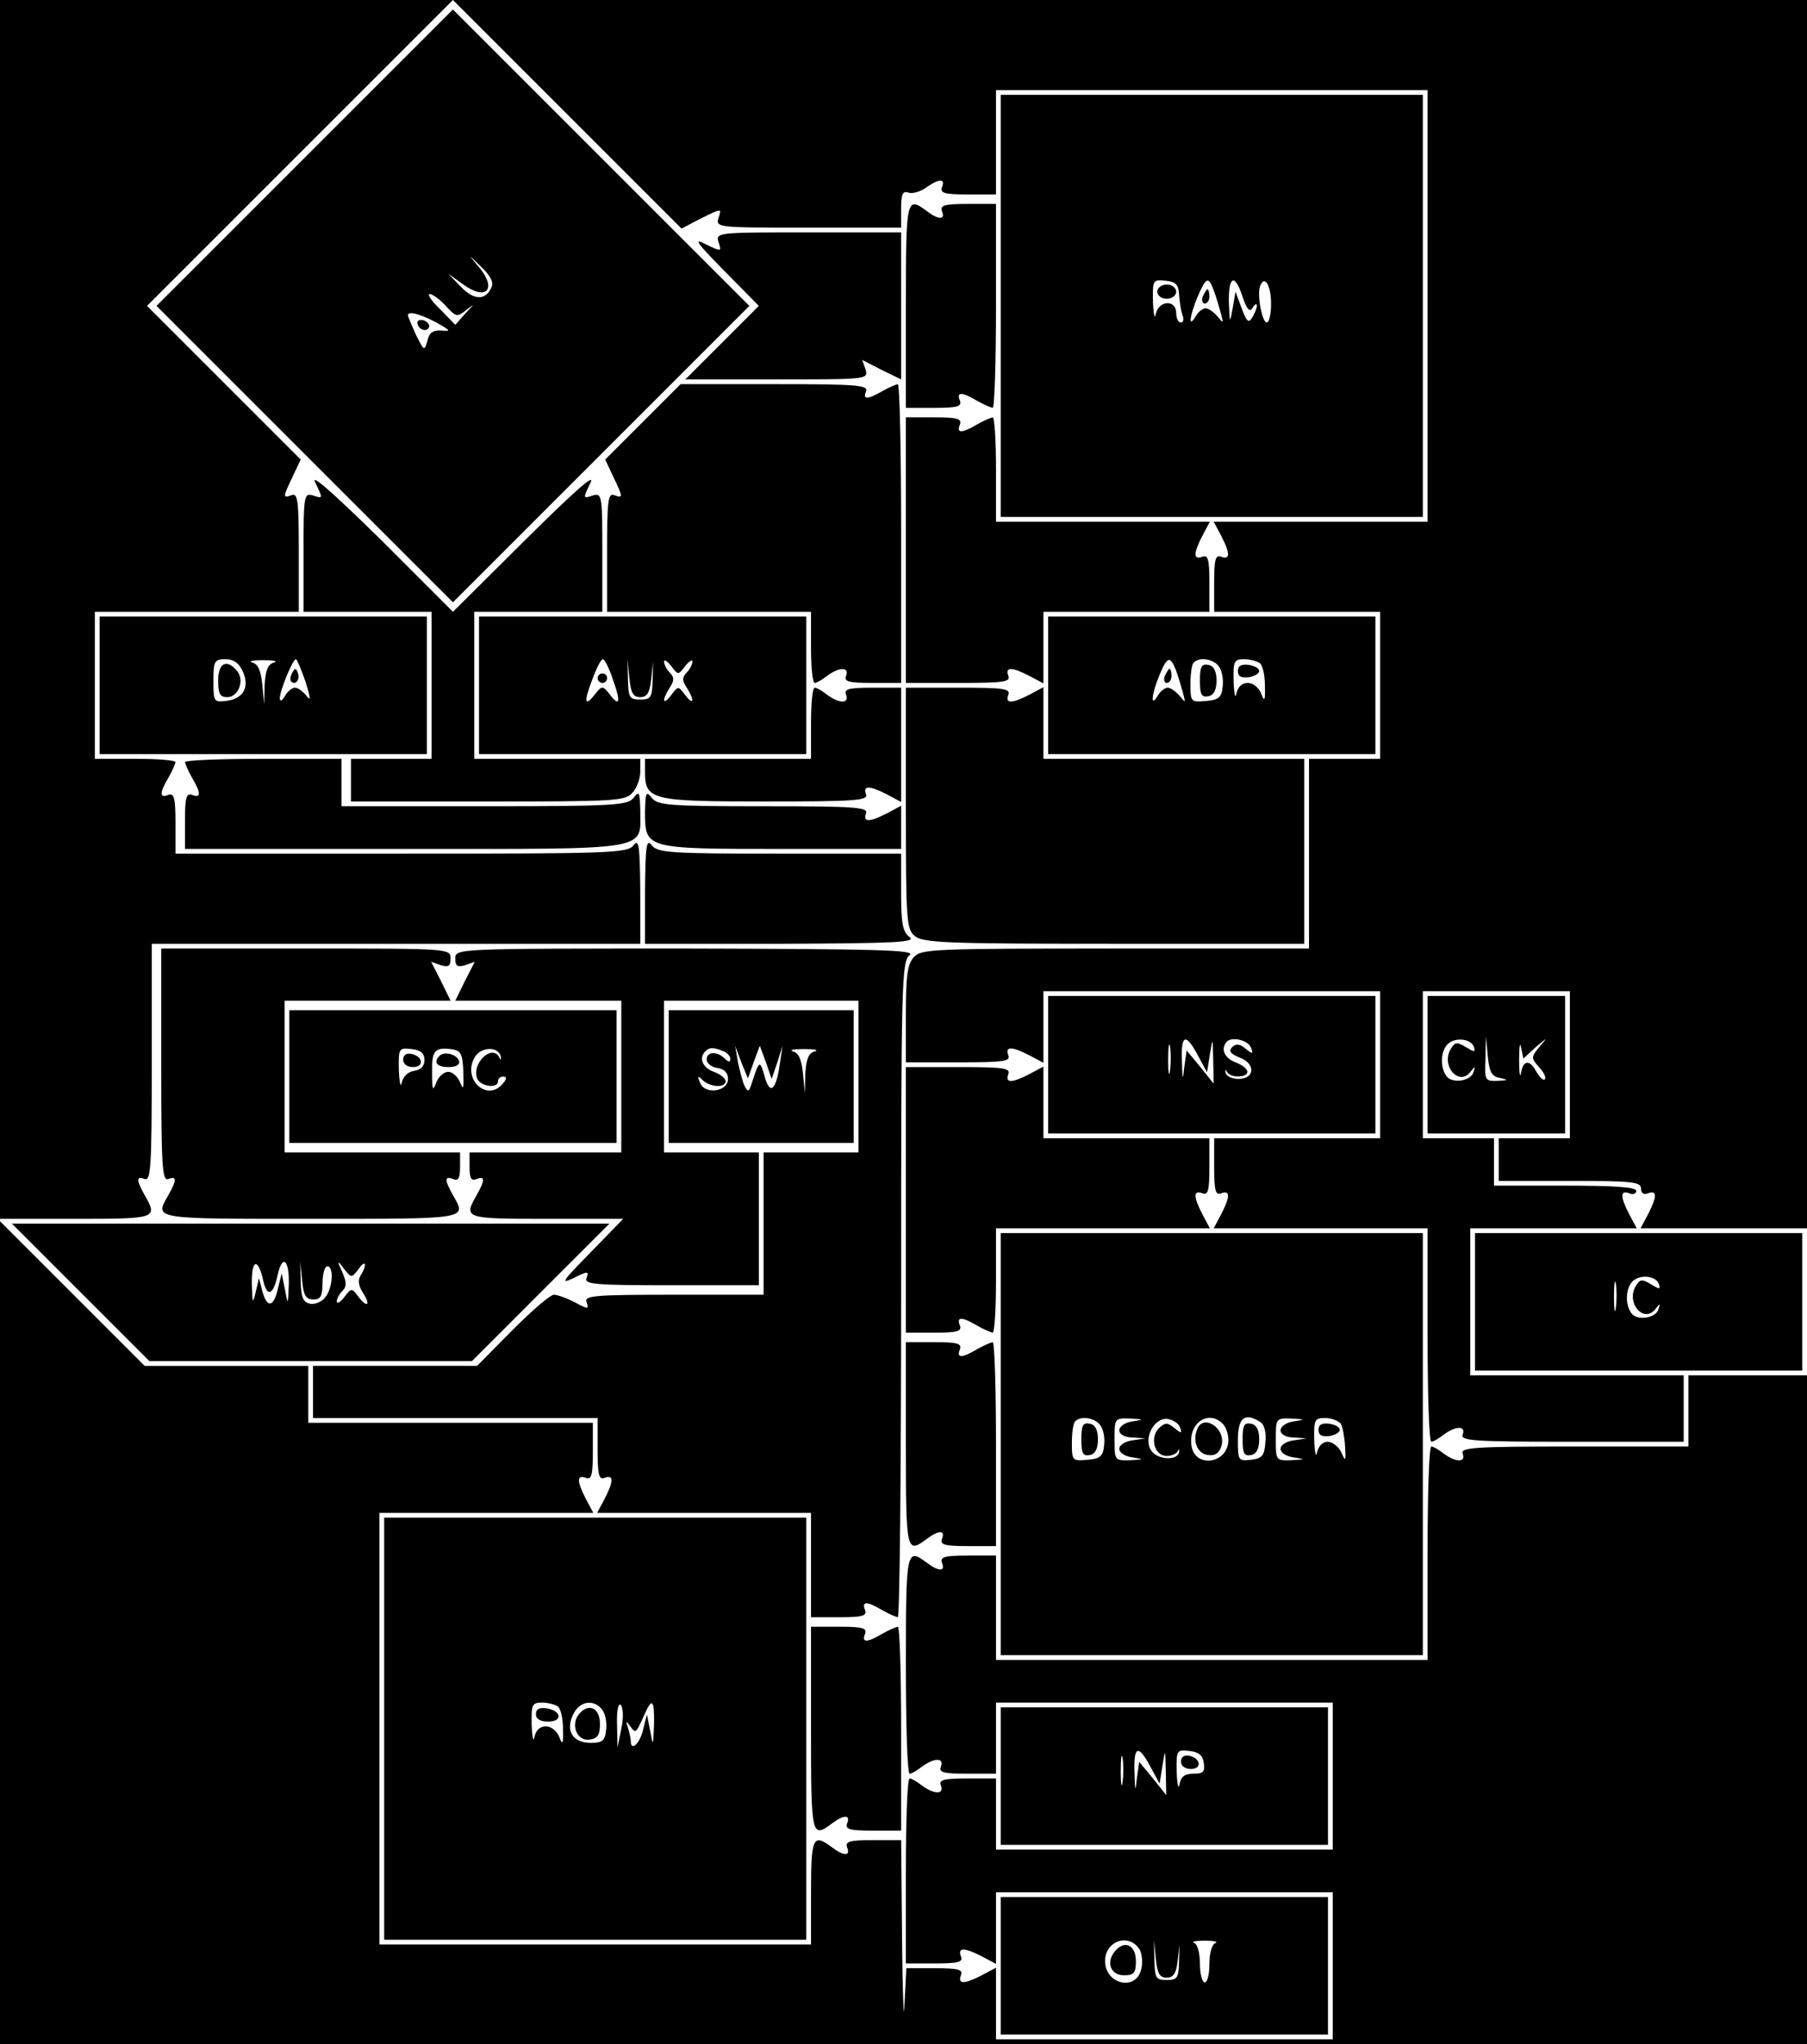 <?xml version="1.0" standalone="no"?>
<!DOCTYPE svg PUBLIC "-//W3C//DTD SVG 20010904//EN"
 "http://www.w3.org/TR/2001/REC-SVG-20010904/DTD/svg10.dtd">
<svg version="1.0" xmlns="http://www.w3.org/2000/svg"
 width="381pt" height="431pt" viewBox="0 0 381 431"
 preserveAspectRatio="xMidYMid meet">
<g transform="translate(0,431) scale(0.1,-0.1)"
fill="#000000" stroke="none">
<path d="M0 3025 l0 -1285 160 0 c171 0 173 1 145 50 -18 32 -18 41 0 34 13
-5 15 26 15 245 l0 251 515 0 515 0 0 113 c-1 95 -3 109 -14 95 -12 -17 -48
-18 -490 -18 l-476 0 0 65 c0 53 -3 63 -15 59 -19 -8 -19 4 0 36 8 14 14 28
15 33 0 4 -38 7 -85 7 l-85 0 0 155 0 155 215 0 215 0 0 126 c0 108 -2 125
-15 120 -19 -7 -19 -5 2 39 l17 36 -162 162 -162 162 322 322 323 323 -478 0
-477 0 0 -1285z"/>
<path d="M1196 4069 l241 -241 42 22 c43 21 43 21 36 1 -6 -21 -4 -21 189 -21
l196 0 0 40 c0 30 3 38 15 34 8 -3 24 1 37 10 28 20 42 20 34 1 -4 -12 5 -15
54 -15 l60 0 0 110 0 110 455 0 455 0 0 -455 0 -455 -225 0 -226 0 16 -30 c19
-37 19 -51 0 -44 -12 5 -15 -5 -15 -55 l0 -61 175 0 175 0 0 -155 0 -155 -75
0 -75 0 0 -200 0 -200 -408 0 c-383 0 -410 -1 -425 -18 -14 -15 -17 -40 -17
-120 l0 -102 111 0 c95 0 110 2 105 15 -7 19 7 19 44 0 l30 -16 0 76 0 75 355
0 355 0 0 -155 0 -155 -175 0 -175 0 0 -61 c0 -50 3 -60 15 -55 19 7 19 -7 0
-44 l-16 -30 226 0 225 0 0 -225 c0 -124 3 -225 8 -225 4 0 16 7 26 15 26 19
47 19 40 0 -5 -13 24 -15 230 -15 l236 0 0 70 0 70 -225 0 -225 0 0 155 0 155
175 0 176 0 -16 30 c-19 37 -19 51 0 44 8 -4 15 -1 15 5 0 8 -47 11 -150 11
l-150 0 0 50 0 50 -75 0 -75 0 0 155 0 155 155 0 155 0 0 -155 0 -155 -75 0
-75 0 0 -45 0 -45 150 0 c131 0 150 -2 150 -16 0 -10 6 -14 15 -10 19 7 19 -7
0 -44 l-16 -30 176 0 175 0 0 1295 0 1295 -1427 0 -1428 0 241 -241z"/>
<path d="M642 3977 l-312 -312 313 -313 312 -312 313 313 312 312 -313 313
-312 312 -313 -313z m395 -271 c-12 -30 -37 -30 -65 -1 l-27 28 32 -23 c50
-36 72 -8 31 39 -22 26 -22 26 6 -1 18 -17 27 -32 23 -42z m-97 -41 c22 -24
24 -24 44 -8 18 14 17 13 -2 -7 l-22 -25 -32 33 c-18 17 -28 32 -22 32 6 0 21
-11 34 -25z m-20 -35 c30 -17 32 -19 11 -17 -18 1 -26 -4 -30 -22 -6 -22 -7
-21 -24 13 -9 20 -17 39 -17 41 0 10 26 3 60 -15z"/>
<path d="M880 3630 c0 -13 18 -22 24 -11 3 5 -1 11 -9 15 -8 3 -15 1 -15 -4z"/>
<path d="M2110 3665 l0 -445 445 0 445 0 0 445 0 445 -445 0 -445 0 0 -445z
m376 24 c1 -15 4 -34 7 -43 4 -9 2 -16 -3 -16 -6 0 -10 9 -10 20 0 29 -37 27
-43 -2 -2 -13 -5 -1 -6 25 -1 47 0 48 27 45 21 -2 27 -8 28 -29z m73 9 c5 -13
11 -34 15 -48 6 -23 6 -23 -7 -7 -8 9 -19 17 -25 17 -6 0 -16 -8 -21 -17 -16
-27 -13 0 4 41 18 42 23 44 34 14z m61 -14 c9 -27 15 -33 21 -23 5 8 9 10 9 4
0 -5 -5 -17 -10 -25 -7 -12 -12 -8 -22 20 l-13 35 -6 -35 c-6 -33 -6 -33 -8
13 -1 56 13 61 29 11z m60 -15 c0 -21 -4 -39 -9 -39 -10 0 -21 59 -14 77 9 24
23 2 23 -38z"/>
<path d="M2440 3695 c0 -8 9 -15 20 -15 11 0 20 7 20 15 0 8 -9 15 -20 15 -11
0 -20 -7 -20 -15z"/>
<path d="M2536 3685 c-3 -8 -1 -15 4 -15 6 0 10 7 10 15 0 8 -2 15 -4 15 -2 0
-6 -7 -10 -15z"/>
<path d="M1910 3665 l0 -215 60 0 c49 0 58 3 54 15 -8 19 4 19 36 0 14 -8 28
-14 33 -15 4 0 7 97 7 215 l0 215 -60 0 c-49 0 -58 -3 -54 -15 8 -19 -7 -19
-32 0 -43 32 -44 27 -44 -200z"/>
<path d="M1515 3799 c7 -20 6 -20 -27 -4 -27 14 -20 4 39 -56 l73 -74 -77 -77
-78 -78 193 0 c191 0 193 0 187 21 l-7 20 41 -21 41 -20 0 155 0 155 -196 0
c-193 0 -195 0 -189 -21z"/>
<path d="M1355 3420 l-79 -79 17 -36 c21 -44 21 -46 2 -39 -13 5 -15 -12 -15
-120 l0 -126 215 0 215 0 0 -75 c0 -41 3 -75 8 -75 4 0 16 7 26 15 26 19 47
19 40 0 -5 -12 5 -15 55 -15 l61 0 0 315 c0 173 -3 315 -7 315 -5 -1 -19 -7
-33 -15 -32 -18 -41 -18 -34 0 5 13 -20 15 -193 15 l-198 0 -80 -80z"/>
<path d="M1910 3150 l0 -280 111 0 c95 0 110 2 105 15 -7 19 7 19 44 0 l30
-16 0 76 0 75 175 0 175 0 0 61 c0 50 -3 60 -15 55 -19 -7 -19 7 0 44 l16 30
-226 0 -225 0 0 110 c0 61 -3 110 -7 110 -5 -1 -19 -7 -33 -15 -32 -19 -44
-19 -36 0 4 12 -5 15 -54 15 l-60 0 0 -280z"/>
<path d="M665 3292 c16 -33 16 -34 -4 -27 -20 6 -21 3 -21 -119 l0 -126 135 0
135 0 0 -155 0 -155 -85 0 -85 0 0 -45 0 -45 288 0 c267 0 290 1 305 18 10 10
17 31 17 45 l0 27 -175 0 -175 0 0 155 0 155 135 0 135 0 0 126 c0 122 -1 125
-21 119 -20 -7 -20 -6 -4 27 11 22 -33 -17 -136 -119 l-154 -153 -153 153
c-104 102 -149 141 -137 119z"/>
<path d="M210 2865 l0 -145 345 0 345 0 0 145 0 145 -345 0 -345 0 0 -145z
m302 29 c15 -33 1 -58 -36 -62 -25 -3 -26 -1 -26 42 0 42 2 46 25 46 18 0 29
-8 37 -26z m66 19 c-13 -3 -18 -16 -20 -46 l-1 -42 -4 42 c-3 29 -9 43 -21 46
-9 3 1 5 23 5 22 0 32 -2 23 -5z m66 -40 c11 -35 12 -43 2 -30 -7 9 -18 17
-24 17 -6 0 -16 -8 -21 -17 -6 -11 -11 -13 -11 -5 0 15 27 82 34 82 2 0 11
-21 20 -47z"/>
<path d="M460 2875 c0 -28 4 -35 19 -35 24 0 37 36 21 55 -22 27 -40 17 -40
-20z"/>
<path d="M616 2891 c-4 -7 -5 -15 -2 -18 9 -9 19 4 14 18 -4 11 -6 11 -12 0z"/>
<path d="M1010 2865 l0 -145 345 0 345 0 0 145 0 145 -345 0 -345 0 0 -145z
m283 10 c17 -47 13 -57 -9 -27 -13 16 -15 16 -28 0 -23 -30 -26 -20 -8 27 9
25 19 45 23 45 4 0 14 -20 22 -45z m57 -35 c14 0 20 9 23 38 l4 37 -1 -40 c-1
-36 -4 -40 -26 -40 -23 0 -25 4 -26 43 l-1 42 4 -40 c3 -31 8 -40 23 -40z m95
66 c8 10 15 14 15 9 0 -6 -6 -17 -12 -23 -10 -10 -10 -17 0 -32 17 -27 15 -39
-3 -16 -15 20 -15 20 -30 0 -18 -23 -20 -11 -3 16 10 15 10 22 0 32 -6 6 -12
17 -12 23 0 5 7 1 15 -9 15 -20 15 -20 30 0z"/>
<path d="M1260 2880 c0 -5 5 -10 10 -10 6 0 10 5 10 10 0 6 -4 10 -10 10 -5 0
-10 -4 -10 -10z"/>
<path d="M2210 2865 l0 -145 345 0 345 0 0 145 0 145 -345 0 -345 0 0 -145z
m269 33 c5 -13 11 -34 15 -48 6 -23 6 -23 -7 -7 -8 9 -19 17 -25 17 -6 0 -16
-8 -21 -17 -16 -27 -13 3 3 42 17 41 23 43 35 13z m90 8 c7 -8 11 -27 9 -43
-2 -23 -8 -29 -35 -31 -32 -3 -33 -2 -33 36 0 21 3 42 7 45 11 12 40 8 52 -7z
m87 6 c6 -4 11 -25 11 -47 1 -33 -1 -36 -8 -17 -5 12 -17 22 -28 22 -12 0 -21
-8 -24 -22 -2 -13 -5 -2 -6 25 -1 43 1 47 22 47 12 0 27 -4 33 -8z"/>
<path d="M2456 2885 c-3 -8 -1 -15 4 -15 6 0 10 7 10 15 0 8 -2 15 -4 15 -2 0
-6 -7 -10 -15z"/>
<path d="M2530 2875 c0 -29 3 -36 18 -33 11 2 17 13 17 33 0 20 -6 31 -17 33
-15 3 -18 -4 -18 -33z"/>
<path d="M2610 2895 c0 -11 7 -15 23 -13 12 2 22 8 22 13 0 6 -10 11 -22 13
-16 2 -23 -2 -23 -13z"/>
<path d="M1710 2785 l0 -75 -175 0 -175 0 0 -28 c0 -59 14 -62 254 -62 190 0
217 2 212 15 -7 19 7 19 44 0 l30 -16 0 121 0 120 -61 0 c-50 0 -60 -3 -55
-15 7 -19 -14 -19 -40 0 -10 8 -22 15 -26 15 -5 0 -8 -34 -8 -75z"/>
<path d="M1910 2607 c0 -233 1 -255 18 -270 17 -15 61 -17 420 -17 l402 0 0
195 0 195 -275 0 -275 0 0 75 0 76 -30 -16 c-37 -19 -51 -19 -44 0 5 13 -10
15 -105 15 l-111 0 0 -253z"/>
<path d="M390 2703 c1 -5 7 -19 15 -33 19 -32 19 -44 0 -36 -12 4 -15 -5 -15
-54 l0 -60 463 0 c526 0 497 -5 497 81 -1 39 -2 42 -14 27 -12 -16 -39 -18
-315 -18 l-301 0 0 50 0 50 -165 0 c-91 0 -165 -3 -165 -7z"/>
<path d="M1360 2599 c0 -79 -1 -79 288 -79 l252 0 0 45 0 46 -30 -16 c-37 -19
-51 -19 -44 0 5 13 -23 15 -216 15 -200 0 -224 2 -236 18 -12 15 -13 11 -14
-29z"/>
<path d="M1360 2433 l0 -113 288 0 c241 1 284 3 270 14 -15 11 -18 29 -18 95
l0 81 -256 0 c-233 0 -258 2 -270 18 -11 14 -13 0 -14 -95z"/>
<path d="M340 2064 c0 -215 2 -245 15 -240 18 7 18 -2 0 -34 -29 -51 -37 -50
300 -50 337 0 329 -1 300 50 -18 32 -18 41 0 34 11 -5 15 1 15 25 l0 31 -185
0 -185 0 0 160 0 160 175 0 175 0 -20 41 -21 41 20 -7 c17 -5 21 -2 21 14 0
21 -3 21 -305 21 l-305 0 0 -246z"/>
<path d="M960 2289 c0 -16 4 -19 21 -14 l20 7 -21 -41 -20 -41 175 0 175 0 0
-160 0 -160 -160 0 -160 0 0 -31 c0 -24 4 -30 15 -25 18 7 18 -2 0 -34 -28
-49 -26 -50 147 -50 l162 0 -69 -71 c-59 -60 -65 -68 -36 -54 30 15 33 15 28
1 -6 -14 13 -16 178 -16 l185 0 0 140 0 140 -100 0 -100 0 0 160 0 160 205 0
205 0 0 -160 0 -160 -100 0 -100 0 0 -150 0 -150 -190 0 c-170 0 -189 -2 -183
-16 5 -15 3 -15 -25 0 -17 9 -37 16 -44 16 -8 0 -47 -34 -88 -75 l-74 -75
-173 0 -173 0 0 -55 0 -55 300 0 300 0 0 -66 c0 -55 3 -65 15 -60 19 7 19 -7
0 -44 l-16 -30 226 0 225 0 0 -110 0 -110 60 0 c49 0 58 3 54 15 -8 19 4 19
36 0 14 -8 28 -14 33 -15 4 0 7 311 7 691 0 647 1 693 18 705 14 11 -63 13
-470 14 -487 0 -488 0 -488 -21z"/>
<path d="M2210 2065 l0 -145 345 0 345 0 0 145 0 145 -345 0 -345 0 0 -145z
m257 -12 c-2 -16 -4 -5 -4 22 0 28 2 40 4 28 2 -13 2 -35 0 -50z m59 31 l19
-35 6 38 c6 37 6 36 7 -12 l1 -50 -28 35 -29 35 -5 -35 c-3 -30 -4 -28 -5 13
-2 56 8 60 34 11z m112 16 c5 -13 3 -13 -12 -1 -12 10 -20 11 -28 3 -8 -8 -4
-14 16 -22 34 -13 32 -45 -3 -45 -14 0 -25 6 -27 13 -1 7 0 8 3 2 6 -13 43
-13 43 0 0 6 -11 15 -25 20 -24 9 -32 29 -18 44 12 11 46 2 51 -14z"/>
<path d="M3010 2065 l0 -145 145 0 145 0 0 145 0 145 -145 0 -145 0 0 -145z
m98 37 c3 -11 1 -11 -17 0 -18 11 -23 11 -31 -2 -24 -36 17 -84 42 -48 8 10 9
10 5 -2 -5 -20 -47 -26 -58 -8 -13 19 -11 52 3 66 16 16 50 12 56 -6z m55 -65
c18 -4 17 -5 -5 -6 -27 -1 -28 1 -26 47 l1 47 4 -42 c3 -33 8 -43 26 -46z m75
65 c26 22 26 22 8 1 -18 -22 -18 -24 -1 -43 10 -11 16 -23 12 -26 -3 -3 -10 4
-17 15 -14 27 -28 27 -33 -1 -2 -13 -4 0 -4 27 0 28 2 39 4 27 l5 -24 26 24z"/>
<path d="M610 2040 l0 -140 345 0 345 0 0 140 0 140 -345 0 -345 0 0 -140z
m285 35 c0 -13 -8 -21 -22 -23 -13 -2 -23 -12 -26 -25 -2 -12 -5 0 -6 26 -1
47 0 48 27 45 19 -2 27 -9 27 -23z m82 -25 c1 -36 0 -40 -7 -22 -5 12 -16 22
-25 22 -9 0 -20 -10 -25 -22 -7 -20 -9 -17 -9 18 -1 48 5 56 39 52 22 -3 25
-8 27 -48z m79 32 c1 -7 0 -8 -3 -2 -15 30 -59 -12 -47 -44 7 -17 44 -22 44
-6 0 6 5 10 11 10 8 0 8 -5 -1 -15 -32 -39 -85 8 -60 54 12 24 51 26 56 3z"/>
<path d="M850 2076 c0 -10 9 -16 21 -16 24 0 21 23 -4 28 -10 2 -17 -3 -17
-12z"/>
<path d="M927 2084 c-14 -14 -6 -24 19 -24 16 0 24 5 22 13 -5 14 -31 21 -41
11z"/>
<path d="M1410 2040 l0 -140 195 0 195 0 0 140 0 140 -195 0 -195 0 0 -140z
m114 54 c9 -3 16 -11 16 -17 0 -7 -4 -7 -12 1 -16 16 -38 15 -38 -2 0 -8 10
-16 23 -18 14 -2 22 -10 22 -23 0 -27 -49 -34 -59 -8 -6 14 -5 16 5 6 16 -16
49 -17 49 -3 0 6 -11 15 -25 20 -24 9 -32 29 -18 43 8 9 17 9 37 1z m65 -24
l13 35 13 -35 12 -35 12 35 11 35 -6 -40 c-8 -55 -21 -65 -32 -24 -10 35 -11
34 -28 -18 -5 -15 -7 -16 -14 -3 -4 8 -10 31 -14 50 l-6 35 13 -35 14 -34 12
34z m129 23 c-13 -3 -18 -16 -20 -46 l-1 -42 -4 42 c-3 29 -9 43 -21 46 -9 3
1 5 23 5 22 0 32 -2 23 -5z"/>
<path d="M1910 1780 l0 -280 60 0 c49 0 58 3 54 15 -8 19 4 19 36 0 14 -8 28
-14 33 -15 4 0 7 50 7 110 l0 110 225 0 226 0 -16 30 c-19 37 -19 51 0 44 12
-5 15 5 15 55 l0 61 -175 0 -175 0 0 75 0 76 -30 -16 c-37 -19 -51 -19 -44 0
5 13 -10 15 -105 15 l-111 0 0 -280z"/>
<path d="M0 867 l0 -867 1905 0 1905 0 0 705 0 705 -125 0 -125 0 0 -75 0 -75
-241 0 c-210 0 -240 -2 -235 -15 7 -19 -14 -19 -40 0 -10 8 -22 15 -26 15 -5
0 -8 -101 -8 -225 l0 -225 -455 0 -455 0 0 110 0 110 -60 0 c-49 0 -58 -3 -54
-15 8 -19 -7 -19 -32 0 -43 32 -44 27 -44 -215 0 -126 3 -230 8 -230 4 0 16 7
26 15 26 19 47 19 40 0 -5 -12 5 -15 55 -15 l61 0 0 75 0 75 355 0 355 0 0
-155 0 -155 -355 0 -355 0 0 75 0 75 -61 0 c-50 0 -60 -3 -55 -15 7 -19 -14
-19 -40 0 -10 8 -22 15 -26 15 -5 0 -8 -88 -8 -195 l0 -195 61 0 c50 0 60 3
55 15 -7 19 7 19 44 0 l30 -16 0 76 0 75 355 0 355 0 0 -155 0 -155 -355 0
-355 0 0 75 0 76 -30 -16 c-37 -19 -51 -19 -44 0 5 12 -5 15 -55 15 l-60 0 -4
-77 c-1 -43 -4 18 -5 135 l-2 212 -60 0 c-49 0 -58 -3 -54 -15 8 -19 -7 -19
-32 0 -40 30 -44 21 -44 -95 l0 -110 -455 0 -455 0 0 455 0 455 225 0 226 0
-16 30 c-19 37 -19 51 0 44 12 -5 15 5 15 55 l0 61 -300 0 -300 0 0 60 0 60
-172 0 -173 0 -152 152 -153 153 0 -868z"/>
<path d="M170 1585 l145 -145 340 0 340 0 145 145 145 145 -630 0 -630 0 145
-145z m385 25 c8 -36 21 -31 30 10 10 46 25 35 24 -17 -2 -46 -2 -46 -8 -13
l-7 35 -8 -32 c-9 -40 -23 -42 -33 -5 l-7 27 -7 -30 c-6 -26 -7 -23 -8 18 -1
52 13 56 24 7z m106 -40 c15 0 19 7 19 35 0 19 5 35 10 35 14 0 12 -43 -3 -64
-7 -10 -22 -17 -33 -15 -15 3 -19 13 -20 47 l-1 42 4 -40 c3 -32 8 -40 24 -40z
m95 64 c15 22 19 10 4 -14 -6 -10 -4 -22 6 -37 17 -27 7 -31 -12 -5 -12 16
-14 16 -28 -3 -8 -11 -16 -15 -16 -9 0 5 5 15 12 22 9 9 9 18 0 39 -12 26 -11
27 3 8 16 -20 16 -20 31 -1z"/>
<path d="M2110 1265 l0 -445 445 0 445 0 0 445 0 445 -445 0 -445 0 0 -445z
m209 41 c7 -8 11 -27 9 -43 -2 -23 -8 -29 -35 -31 -32 -3 -33 -2 -33 36 0 21
3 42 7 45 11 12 40 8 52 -7z m69 7 c-16 -2 -28 -11 -28 -19 0 -8 11 -15 28
-15 l27 -2 -27 -4 c-16 -2 -28 -10 -28 -18 0 -8 12 -16 28 -18 25 -4 25 -4 -5
-6 -33 -1 -33 0 -33 44 0 44 0 45 33 44 30 -2 30 -2 5 -6z m100 -13 c5 -13 3
-13 -12 -1 -15 12 -19 12 -33 -1 -19 -20 -9 -58 17 -58 10 0 21 5 23 10 3 6 4
5 3 -2 -4 -19 -47 -16 -59 4 -17 25 7 70 35 66 12 -2 24 -10 26 -18z m90 8 c7
-7 12 -22 12 -34 0 -51 -72 -61 -78 -11 -6 47 36 75 66 45z m80 3 c8 -5 12
-22 10 -42 -2 -29 -7 -34 -30 -37 -27 -3 -28 -2 -28 42 0 47 15 59 48 37z m70
2 c-16 -2 -28 -11 -28 -19 0 -8 11 -15 28 -15 l27 -2 -27 -4 c-16 -2 -28 -10
-28 -18 0 -8 12 -16 28 -18 25 -4 25 -4 -5 -6 -33 -1 -33 0 -33 44 0 44 0 45
33 44 30 -2 30 -2 5 -6z m99 -5 c4 -7 8 -29 9 -48 2 -32 1 -33 -8 -12 -6 12
-19 22 -29 22 -10 0 -19 -9 -22 -22 -2 -13 -5 -2 -6 25 -1 44 1 47 23 47 14 0
28 -6 33 -12z"/>
<path d="M2280 1275 c0 -29 3 -36 18 -33 11 2 17 13 17 33 0 20 -6 31 -17 33
-15 3 -18 -4 -18 -33z"/>
<path d="M2524 1296 c-10 -26 1 -51 23 -54 14 -2 23 3 28 18 12 37 -38 71 -51
36z"/>
<path d="M2620 1275 c0 -29 3 -36 18 -33 11 2 17 13 17 33 0 20 -6 31 -17 33
-15 3 -18 -4 -18 -33z"/>
<path d="M2780 1295 c0 -11 7 -15 23 -13 12 2 22 8 22 13 0 6 -10 11 -22 13
-16 2 -23 -2 -23 -13z"/>
<path d="M3110 1565 l0 -145 345 0 345 0 0 145 0 145 -345 0 -345 0 0 -145z
m297 -12 c-2 -16 -4 -5 -4 22 0 28 2 40 4 28 2 -13 2 -35 0 -50z m91 49 c3
-11 1 -11 -17 0 -18 11 -23 11 -31 -2 -24 -36 17 -84 42 -48 8 10 9 10 5 -2
-5 -20 -47 -26 -58 -8 -13 19 -11 52 3 66 16 16 50 12 56 -6z"/>
<path d="M1910 1265 c0 -227 1 -232 44 -200 25 19 40 19 32 0 -4 -12 5 -15 54
-15 l60 0 0 215 c0 118 -3 215 -7 215 -5 -1 -19 -7 -33 -15 -32 -19 -44 -19
-36 0 4 12 -5 15 -54 15 l-60 0 0 -215z"/>
<path d="M810 665 l0 -445 445 0 445 0 0 445 0 445 -445 0 -445 0 0 -445z
m366 47 c6 -4 11 -25 11 -47 1 -33 -1 -36 -8 -17 -5 12 -17 22 -28 22 -12 0
-21 -8 -24 -22 -2 -13 -5 -2 -6 25 -1 43 1 47 22 47 12 0 27 -4 33 -8z m93 -6
c7 -8 11 -27 9 -43 -2 -23 -8 -28 -32 -28 -38 0 -54 25 -38 59 13 29 43 34 61
12z m41 -41 l-8 -40 -1 50 c-1 29 3 45 8 40 5 -6 6 -28 1 -50z m69 8 c-2 -46
-2 -46 -8 -13 l-7 35 -8 -32 c-7 -30 -26 -47 -26 -24 0 5 -3 18 -6 28 -5 15
-4 15 5 3 11 -16 12 -15 29 23 17 39 22 34 21 -20z"/>
<path d="M1130 696 c0 -11 9 -16 26 -16 31 0 28 23 -4 28 -15 2 -22 -2 -22
-12z"/>
<path d="M1221 696 c-19 -23 -4 -58 22 -54 17 2 22 10 22 33 0 34 -24 45 -44
21z"/>
<path d="M1710 665 c0 -227 1 -232 44 -200 25 19 40 19 32 0 -4 -12 5 -15 54
-15 l60 0 0 215 c0 118 -3 215 -7 215 -5 -1 -19 -7 -33 -15 -32 -19 -44 -19
-36 0 4 12 -5 15 -54 15 l-60 0 0 -215z"/>
<path d="M2110 565 l0 -145 345 0 345 0 0 145 0 145 -345 0 -345 0 0 -145z
m257 -12 c-2 -16 -4 -5 -4 22 0 28 2 40 4 28 2 -13 2 -35 0 -50z m59 31 l19
-35 6 38 c6 37 6 36 7 -12 l1 -50 -28 35 -29 35 -5 -35 c-3 -30 -4 -28 -5 13
-2 56 8 60 34 11z m112 9 c3 -19 -1 -23 -22 -23 -18 0 -26 -6 -29 -22 -2 -13
-5 -1 -6 25 -1 47 0 48 27 45 19 -2 28 -9 30 -25z"/>
<path d="M2490 596 c0 -10 9 -16 21 -16 24 0 21 23 -4 28 -10 2 -17 -3 -17
-12z"/>
<path d="M2110 165 l0 -145 345 0 345 0 0 145 0 145 -345 0 -345 0 0 -145z
m293 34 c5 -9 7 -28 3 -42 -11 -46 -76 -31 -76 18 0 43 51 60 73 24z m57 -59
c14 0 20 9 23 35 l4 35 -1 -37 c-1 -34 -4 -38 -26 -38 -23 0 -25 4 -26 43 l-1
42 4 -40 c3 -31 8 -40 23 -40z m103 73 c-8 -2 -13 -22 -13 -44 0 -21 -4 -39
-10 -39 -5 0 -10 18 -10 39 0 22 -5 42 -12 44 -7 3 3 5 22 5 19 0 29 -2 23 -5z"/>
<path d="M2351 196 c-20 -24 -9 -51 19 -51 21 0 25 5 25 30 0 34 -24 45 -44
21z"/>
</g>
</svg>
